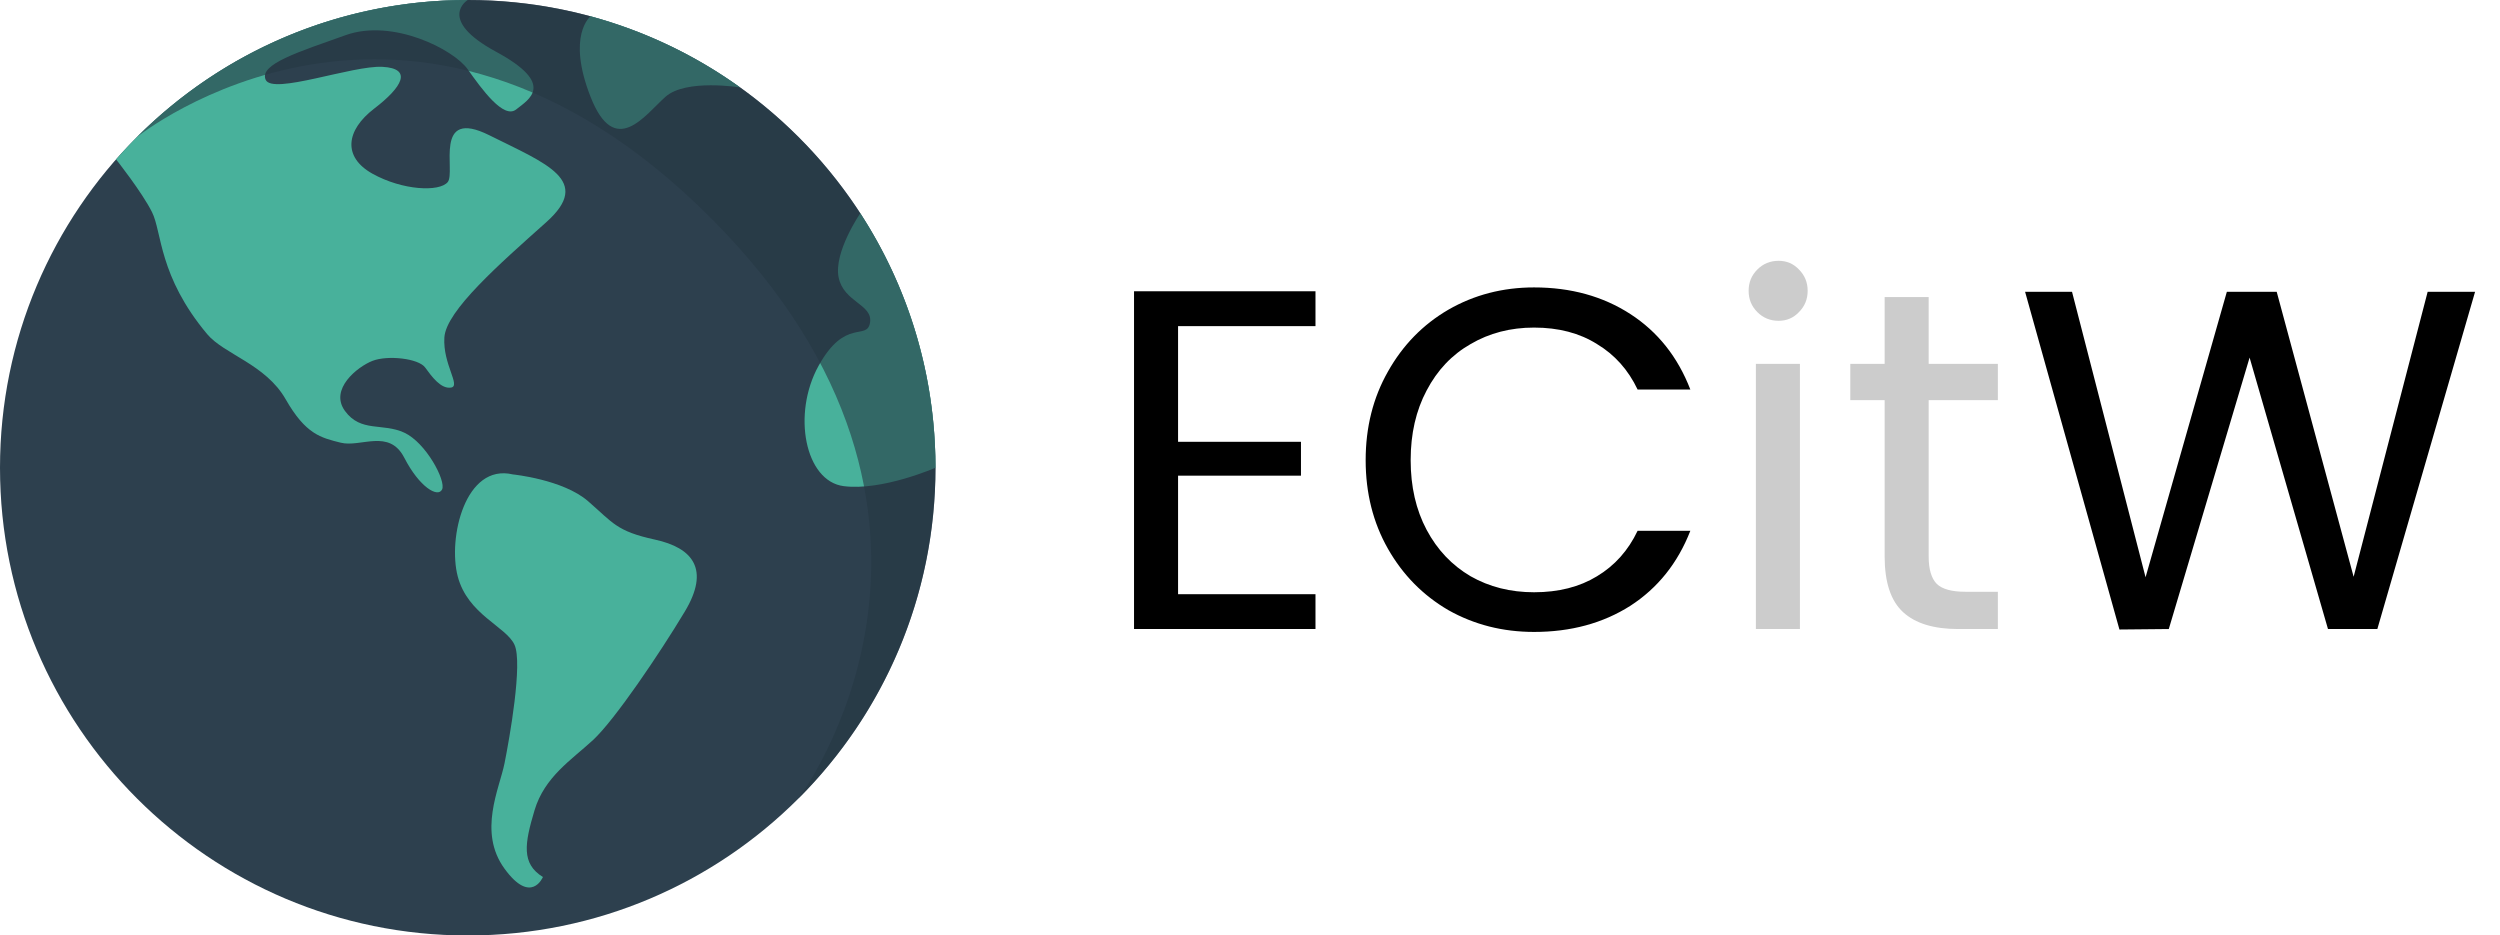 <svg width="155" height="58" viewBox="0 0 155 58" fill="none" xmlns="http://www.w3.org/2000/svg">
<g clip-path="url(#clip0)">
<path d="M29 58C45.016 58 58 45.016 58 29C58 12.984 45.016 0 29 0C12.984 0 0 12.984 0 29C0 45.016 12.984 58 29 58Z" fill="#2D404E"/>
<path d="M58 29C58 23.181 56.287 17.764 53.337 13.223C53.337 13.223 51.682 15.639 51.993 17.193C52.304 18.747 54.129 18.865 53.942 20.005C53.754 21.144 52.408 19.679 50.75 22.682C49.093 25.686 49.922 29.83 52.304 30.14C54.686 30.45 58 29 58 29Z" fill="#48B19B"/>
<path d="M36.616 1.01C39.991 1.927 43.122 3.437 45.889 5.423C45.889 5.423 42.526 4.868 41.252 6.007C39.978 7.146 38.121 9.84 36.616 6.007C35.111 2.175 36.616 1.01 36.616 1.01Z" fill="#48B19B"/>
<path d="M7.196 9.88C12.511 3.824 20.308 0 29 0C29 0 27.032 1.191 30.761 3.211C34.49 5.231 32.781 6.163 32.004 6.784C31.227 7.406 29.88 5.541 29 4.299C28.12 3.056 24.34 1.14 21.44 2.176C18.54 3.212 16.055 3.977 16.469 4.941C16.883 5.904 21.854 4.041 23.718 4.144C25.583 4.247 24.961 5.386 23.201 6.733C21.44 8.079 21.233 9.736 23.097 10.772C24.961 11.808 27.239 11.912 27.758 11.29C28.276 10.669 26.826 6.629 30.347 8.39C33.869 10.15 36.769 11.187 33.869 13.776C30.969 16.365 27.655 19.266 27.551 20.922C27.447 22.579 28.587 23.926 27.965 24.029C27.344 24.133 26.774 23.356 26.36 22.786C25.946 22.217 24.029 22.01 23.097 22.372C22.165 22.734 20.404 24.133 21.388 25.479C22.372 26.826 23.718 26.204 25.065 26.825C26.411 27.447 27.667 29.812 27.409 30.346C27.151 30.881 26.003 30.204 25.065 28.379C24.126 26.553 22.365 27.757 21.125 27.447C19.886 27.136 18.954 26.929 17.711 24.754C16.468 22.579 13.895 21.97 12.844 20.715C9.832 17.118 10.047 14.397 9.426 13.154C8.804 11.911 7.196 9.88 7.196 9.88Z" fill="#48B19B"/>
<path d="M31.796 29.414C31.796 29.414 34.904 29.724 36.457 31.071C38.011 32.418 38.218 32.936 40.6 33.454C42.982 33.971 44.018 35.317 42.464 37.907C40.911 40.496 38.114 44.639 36.768 45.882C35.422 47.125 33.764 48.161 33.143 50.232C32.522 52.303 32.314 53.545 33.661 54.375C33.661 54.375 32.936 56.136 31.279 53.857C29.621 51.578 30.968 48.886 31.279 47.332C31.59 45.779 32.418 41.118 31.9 39.978C31.383 38.839 29 38.114 28.378 35.732C27.757 33.35 28.845 28.715 31.796 29.414Z" fill="#48B19B"/>
<path opacity="0.6" d="M8.494 8.494C19.819 -2.831 38.181 -2.831 49.506 8.494C60.831 19.819 60.831 38.181 49.506 49.506C49.506 49.506 62.663 32.107 44.035 13.479C25.407 -5.149 8.494 8.494 8.494 8.494Z" fill="#253744"/>
</g>
<path d="M73.04 20.22V27.39H80.66V29.49H73.04V36.84H81.56V39H70.31V18.06H81.56V20.22H73.04ZM84.671 28.53C84.671 26.49 85.131 24.66 86.051 23.04C86.971 21.4 88.221 20.12 89.801 19.2C91.401 18.28 93.171 17.82 95.111 17.82C97.391 17.82 99.381 18.37 101.081 19.47C102.781 20.57 104.021 22.13 104.801 24.15H101.531C100.951 22.93 100.111 21.99 99.011 21.33C97.931 20.65 96.631 20.31 95.111 20.31C93.651 20.31 92.341 20.65 91.181 21.33C90.021 21.99 89.111 22.95 88.451 24.21C87.791 25.45 87.461 26.89 87.461 28.53C87.461 30.17 87.791 31.61 88.451 32.85C89.111 34.09 90.021 35.05 91.181 35.73C92.341 36.39 93.651 36.72 95.111 36.72C96.631 36.72 97.931 36.39 99.011 35.73C100.111 35.07 100.951 34.13 101.531 32.91H104.801C104.021 34.91 102.781 36.46 101.081 37.56C99.381 38.64 97.391 39.18 95.111 39.18C93.171 39.18 91.401 38.73 89.801 37.83C88.221 36.91 86.971 35.64 86.051 34.02C85.131 32.4 84.671 30.57 84.671 28.53ZM153.455 18.09L147.395 39H144.335L139.475 22.17L134.465 39L131.405 39.03L125.555 18.09H128.465L133.025 35.79L138.065 18.09H141.155L145.925 35.76L150.515 18.09H153.455Z" fill="black"/>
<path d="M110.275 19.89C109.755 19.89 109.315 19.71 108.955 19.35C108.595 18.99 108.415 18.55 108.415 18.03C108.415 17.51 108.595 17.07 108.955 16.71C109.315 16.35 109.755 16.17 110.275 16.17C110.775 16.17 111.195 16.35 111.535 16.71C111.895 17.07 112.075 17.51 112.075 18.03C112.075 18.55 111.895 18.99 111.535 19.35C111.195 19.71 110.775 19.89 110.275 19.89ZM111.595 22.56V39H108.865V22.56H111.595ZM119.578 24.81V34.5C119.578 35.3 119.748 35.87 120.088 36.21C120.428 36.53 121.018 36.69 121.857 36.69H123.868V39H121.408C119.888 39 118.748 38.65 117.988 37.95C117.228 37.25 116.848 36.1 116.848 34.5V24.81H114.718V22.56H116.848V18.42H119.578V22.56H123.868V24.81H119.578Z" fill="black" fill-opacity="0.2"/>
<defs>
<clipPath id="clip0">
<rect width="58" height="58" fill="white"/>
</clipPath>
</defs>
</svg>
